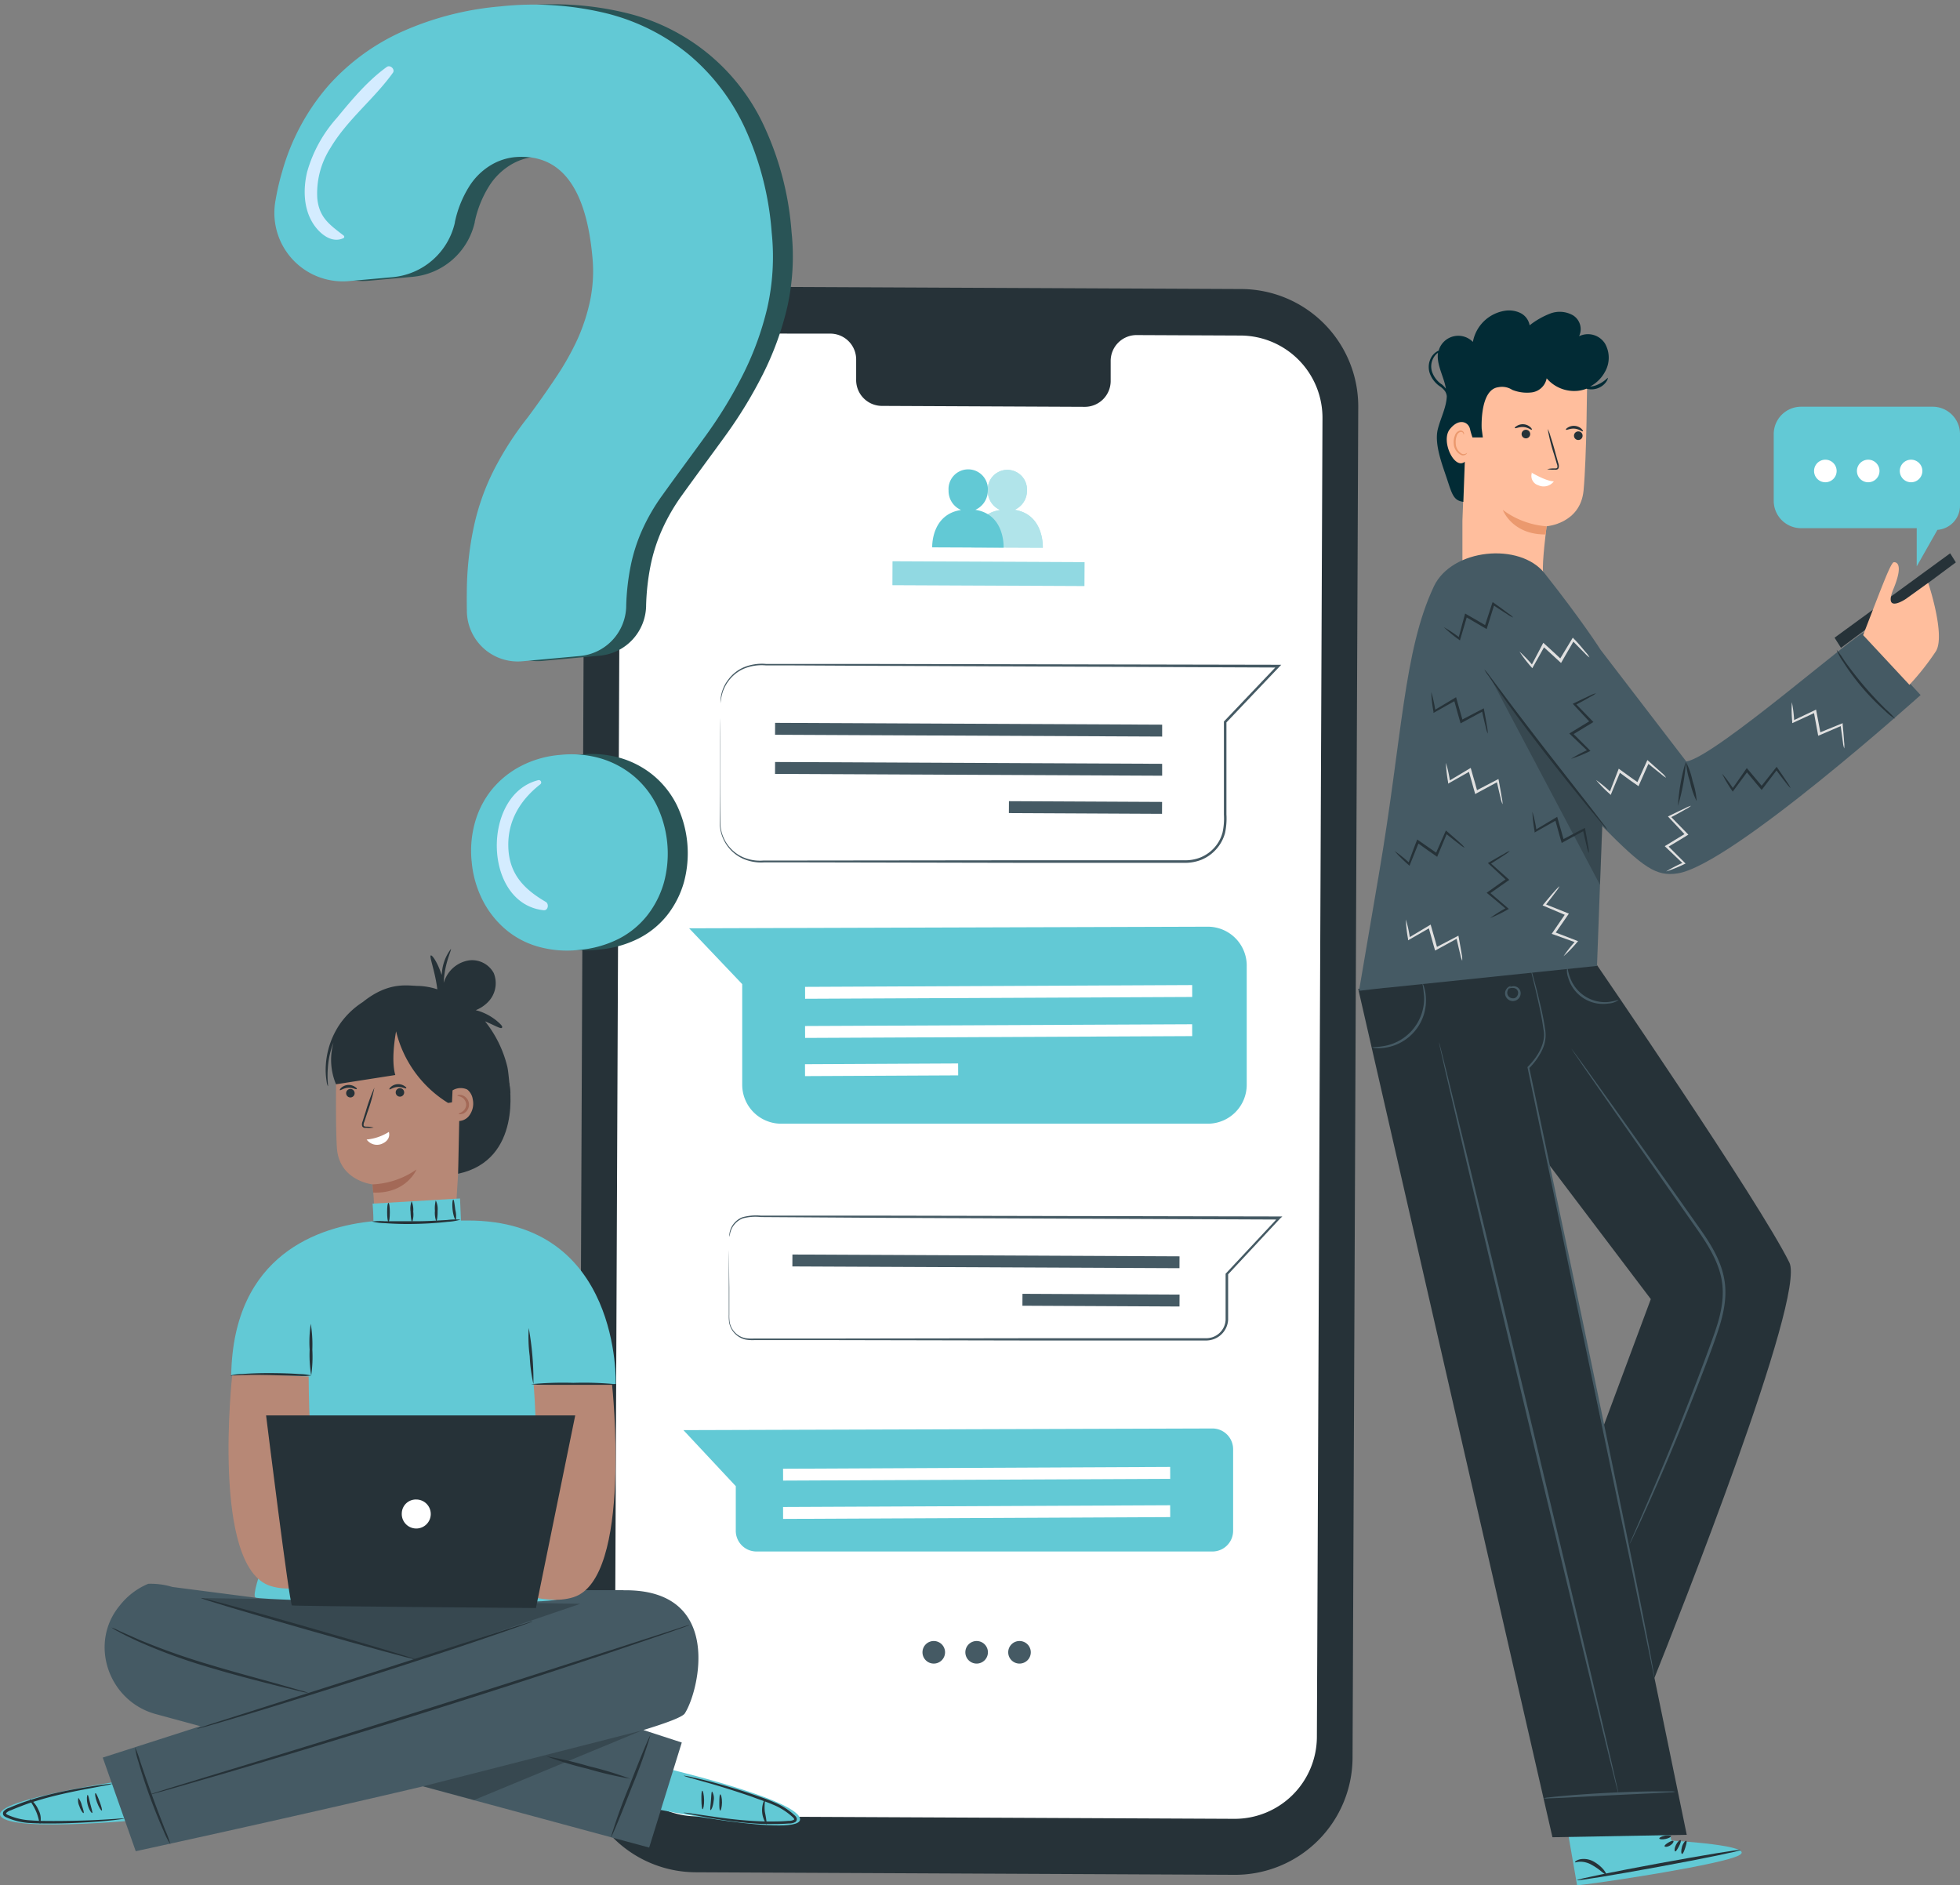 <svg xmlns="http://www.w3.org/2000/svg" width="342.003" height="328.92" viewBox="0 0 342.003 328.92">
  <rect x="0" y="0" width="342.003" height="328.92" fill="#808080" stroke="none"/>
  <g id="Group_1976" data-name="Group 1976" transform="translate(-30.54 -245.174)">
    <g id="freepik--Device--inject-94" transform="translate(131.555 295.167)">
      <path id="Path_2232" data-name="Path 2232" d="M283.984,376.1l-94.025-.443a20.471,20.471,0,0,1-20.389-20.561l1-235.721A20.489,20.489,0,0,1,191.143,99l94.025.434A20.489,20.489,0,0,1,305.557,120L304.563,355.7a20.5,20.5,0,0,1-20.579,20.4Z" transform="translate(-169.57 -99)" fill="#263238"/>
      <path id="Path_2233" data-name="Path 2233" d="M285.7,108.416l-18.23-.081a4.517,4.517,0,0,0-4.445,4.607v3.306a4.517,4.517,0,0,1-4.445,4.607l-35.557-.163a4.517,4.517,0,0,1-4.409-4.652v-3.306a4.517,4.517,0,0,0-4.409-4.652h-6.414L191.865,108a14.346,14.346,0,0,0-14.409,14.283l-.976,230.075a14.355,14.355,0,0,0,14.283,14.409l93.835.434a14.346,14.346,0,0,0,14.409-14.283l.976-230.075A14.355,14.355,0,0,0,285.7,108.416Z" transform="translate(-170.237 -99.869)" fill="#fff"/>
      <path id="Path_2234" data-name="Path 2234" d="M239.869,362.549a1.969,1.969,0,1,1-1.969-1.969A1.969,1.969,0,0,1,239.869,362.549Z" transform="translate(-175.981 -124.271)" fill="#455a64"/>
      <path id="Path_2235" data-name="Path 2235" d="M248.149,362.549a1.969,1.969,0,1,1-1.969-1.969,1.969,1.969,0,0,1,1.969,1.969Z" transform="translate(-176.781 -124.271)" fill="#455a64"/>
      <path id="Path_2236" data-name="Path 2236" d="M256.429,362.549a1.969,1.969,0,1,1-1.969-1.969A1.969,1.969,0,0,1,256.429,362.549Z" transform="translate(-177.581 -124.271)" fill="#455a64"/>
      <path id="Path_2237" data-name="Path 2237" d="M196.9,178.77v-.5a6.523,6.523,0,0,1,1.328-3.614,6.722,6.722,0,0,1,2.539-2.1,8.248,8.248,0,0,1,4.092-.678h17.092l72.271.145h.533l-.37.388-9.26,9.739.063-.154V198.13a12.087,12.087,0,0,1-.235,3.207,6.92,6.92,0,0,1-1.527,2.846,7,7,0,0,1-2.6,1.861,7.76,7.76,0,0,1-3.126.533H248.211l-39.487-.081h-4.156a7.832,7.832,0,0,1-3.876-.7,6.938,6.938,0,0,1-3.9-5.773V188.554c0-3.153,0-5.574.045-7.227v7.227c0,3.117,0,7,.063,11.455a6.658,6.658,0,0,0,3.776,5.52,7.48,7.48,0,0,0,3.74.65h4.309l39.532-.045h29.469a7.227,7.227,0,0,0,2.945-.5,6.64,6.64,0,0,0,2.439-1.735,6.4,6.4,0,0,0,1.409-2.656,11.6,11.6,0,0,0,.226-3.09V181.923l.063-.063,9.269-9.739.172.388-72.271-.307-12.142-.063h-4.96a8.131,8.131,0,0,0-4.011.623,6.631,6.631,0,0,0-2.511,2.024,6.911,6.911,0,0,0-1.1,2.114A10.279,10.279,0,0,0,196.9,178.77Z" transform="translate(-172.2 -106.038)" fill="#455a64"/>
      <path id="Path_2238" data-name="Path 2238" d="M275,185.654l-67.546-.316.009-2.078,67.537.316Z" transform="translate(-173.229 -107.14)" fill="#455a64"/>
      <path id="Path_2239" data-name="Path 2239" d="M275,193.214,207.45,192.9l.009-2.078,67.537.316Z" transform="translate(-173.229 -107.871)" fill="#455a64"/>
      <rect id="Rectangle_1357" data-name="Rectangle 1357" width="2.078" height="26.722" transform="translate(75.027 91.863) rotate(-89.72)" fill="#455a64"/>
      <path id="Path_2240" data-name="Path 2240" d="M288.155,229.424V250.2a6.8,6.8,0,0,1-6.793,6.8H206.922a6.8,6.8,0,0,1-6.8-6.8V232.649l-9.26-9.739,90.465-.28a6.793,6.793,0,0,1,6.83,6.793Z" transform="translate(-171.627 -110.944)" fill="#62c9d5"/>
      <path id="Path_2241" data-name="Path 2241" d="M213.259,236.294l67.546-.316L280.8,233.9l-67.546.316Z" transform="translate(-173.79 -112.033)" fill="#fff"/>
      <path id="Path_2242" data-name="Path 2242" d="M213.259,243.855l67.546-.316-.009-2.069-67.546.307Z" transform="translate(-173.79 -112.764)" fill="#fff"/>
      <rect id="Rectangle_1358" data-name="Rectangle 1358" width="26.722" height="2.078" transform="translate(39.448 135.675) rotate(-0.28)" fill="#fff"/>
      <path id="Path_2243" data-name="Path 2243" d="M252.905,141.374A3.614,3.614,0,0,0,255.073,138a3.424,3.424,0,1,0-6.839,0,3.614,3.614,0,0,0,2.177,3.406c-5.267.795-5.032,6.522-5.032,6.522l12.458.054S258.127,142.169,252.905,141.374Z" transform="translate(-176.894 -102.419)" fill="#62c9d5"/>
      <path id="Path_2244" data-name="Path 2244" d="M252.905,141.374A3.614,3.614,0,0,0,255.073,138a3.424,3.424,0,1,0-6.839,0,3.614,3.614,0,0,0,2.177,3.406c-5.267.795-5.032,6.522-5.032,6.522l12.458.054S258.127,142.169,252.905,141.374Z" transform="translate(-176.894 -102.419)" fill="#fff" opacity="0.5"/>
      <path id="Path_2245" data-name="Path 2245" d="M245.335,141.365a3.668,3.668,0,0,0,2.177-3.379,3.433,3.433,0,1,0-6.848,0,3.613,3.613,0,0,0,2.177,3.406c-5.267.795-5.032,6.522-5.032,6.522l12.458.054S250.557,142.16,245.335,141.365Z" transform="translate(-176.162 -102.411)" fill="#62c9d5"/>
      <rect id="Rectangle_1359" data-name="Rectangle 1359" width="33.489" height="4.156" transform="translate(54.734 47.937) rotate(0.26)" fill="#62c9d5"/>
      <rect id="Rectangle_1360" data-name="Rectangle 1360" width="33.489" height="4.156" transform="translate(54.734 47.937) rotate(0.26)" fill="#fff" opacity="0.3"/>
      <path id="Path_2246" data-name="Path 2246" d="M198.628,282.121a2.477,2.477,0,0,1,0-.488,3.487,3.487,0,0,1,.461-1.382,3.668,3.668,0,0,1,1.807-1.545,9.035,9.035,0,0,1,3.216-.28h20.715l69.751.145h.533l-.4.37-9.124,9.793.063-.163v8a3.821,3.821,0,0,1-2.566,3.424,4.137,4.137,0,0,1-1.473.217H250.826l-35.612-.072H203.027a7.016,7.016,0,0,1-1.563-.09,3.74,3.74,0,0,1-2.891-3.017,8.556,8.556,0,0,1-.054-1.346q0-2.588,0-4.716c0-2.828,0-5.023.045-6.541v0c0,1.518,0,3.713.045,6.541v4.716a7.8,7.8,0,0,0,.063,1.3,3.478,3.478,0,0,0,2.71,2.809,7.48,7.48,0,0,0,1.509.072h12.322l35.648-.054H281.64a3.686,3.686,0,0,0,1.31-.19,3.4,3.4,0,0,0,1.933-1.725,3.325,3.325,0,0,0,.325-1.283v-8.058l.063-.063,9.142-9.775.163.388-69.742-.3-20.715-.135a8.673,8.673,0,0,0-3.162.235,3.614,3.614,0,0,0-2.24,2.8,4.073,4.073,0,0,1-.09.416Z" transform="translate(-172.366 -116.331)" fill="#455a64"/>
      <path id="Path_2247" data-name="Path 2247" d="M278.346,288.325l-67.546-.307.009-2.078,67.546.316Z" transform="translate(-173.553 -117.06)" fill="#455a64"/>
      <rect id="Rectangle_1361" data-name="Rectangle 1361" width="2.078" height="27.409" transform="translate(77.388 177.814) rotate(-89.72)" fill="#455a64"/>
      <path id="Path_2248" data-name="Path 2248" d="M285.673,323.154v14.228A3.614,3.614,0,0,1,282.059,341H202.507a3.614,3.614,0,0,1-3.614-3.614V329.6l-9.133-9.775,92.3-.289A3.614,3.614,0,0,1,285.673,323.154Z" transform="translate(-171.52 -120.307)" fill="#62c9d5"/>
      <path id="Path_2249" data-name="Path 2249" d="M209.009,329.345l67.546-.307-.009-2.078L209,327.276Z" transform="translate(-173.379 -121.023)" fill="#fff"/>
      <path id="Path_2250" data-name="Path 2250" d="M209.009,336.745l67.546-.316-.009-2.069L209,334.667Z" transform="translate(-173.379 -121.738)" fill="#fff"/>
    </g>
    <g id="freepik--character-2--inject-94" transform="translate(267.543 299.335)">
      <path id="Path_2261" data-name="Path 2261" d="M378.576,434.9l-1.807-9.54L359.65,428.4l2.484,14.3,1.075-.117c4.779-.569,24.175-3.532,27.156-5.1C393.735,435.74,378.576,434.9,378.576,434.9Z" transform="translate(-323.948 -167.937)" fill="#62c9d5"/>
      <path id="Path_2262" data-name="Path 2262" d="M390.944,437.728c0,.163-6.324,1.473-14.237,2.927s-14.31,2.5-14.337,2.34,6.324-1.463,14.228-2.918S390.89,437.575,390.944,437.728Z" transform="translate(-324.211 -169.13)" fill="#263238"/>
      <path id="Path_2263" data-name="Path 2263" d="M381.32,437.789c-.154-.054-.126-.578.154-1.138s.668-.9.8-.822,0,.551-.28,1.075S381.474,437.852,381.32,437.789Z" transform="translate(-326.033 -168.947)" fill="#263238"/>
      <path id="Path_2264" data-name="Path 2264" d="M382.656,438.245c-.163,0-.19-.605,0-1.265s.605-1.093.75-1.021,0,.605-.19,1.211S382.819,438.272,382.656,438.245Z" transform="translate(-326.158 -168.96)" fill="#263238"/>
      <path id="Path_2265" data-name="Path 2265" d="M367.42,442.153c-.063.063-.361-.145-.813-.5a10.844,10.844,0,0,0-1.807-1.22,3.966,3.966,0,0,0-1.9-.488c-.533,0-.858.172-.9.09s.235-.352.849-.506a3.469,3.469,0,0,1,2.331.352,6.324,6.324,0,0,1,1.807,1.455C367.311,441.755,367.5,442.1,367.42,442.153Z" transform="translate(-324.175 -169.299)" fill="#263238"/>
      <path id="Path_2266" data-name="Path 2266" d="M380.835,436c.108.117-.126.506-.578.777s-.9.289-.958.135.262-.407.659-.65S380.745,435.887,380.835,436Z" transform="translate(-325.846 -168.96)" fill="#263238"/>
      <path id="Path_2267" data-name="Path 2267" d="M380.322,435.035c0,.163-.388.379-.967.5s-1.057.072-1.075-.09.415-.379.958-.488S380.277,434.881,380.322,435.035Z" transform="translate(-325.748 -168.857)" fill="#263238"/>
      <path id="Path_2268" data-name="Path 2268" d="M395.355,318.7c-5.3-10.705-33.723-52.117-33.723-52.117l-15.168,1.59v-.09l-16.975,1.861h0l-9.359,1.03,33.886,148,23.434-.425-5.637-27.382C375.689,381.455,398.291,324.623,395.355,318.7Zm-24.175,6.387-8.374,22.485L353.321,301.5Z" transform="translate(-320.13 -152.597)" fill="#263238"/>
      <path id="Path_2269" data-name="Path 2269" d="M353.9,186.73c-.217-1.545.614-7.968.614-7.968s5.9-.434,6.45-6.251.614-19.287.614-19.287l-10.543-5.583-12.078,8.546-3.126,8.131,4.119,10.1-.126,3.343v7.652Z" transform="translate(-321.647 -141.106)" fill="#ffbe9d"/>
      <path id="Path_2270" data-name="Path 2270" d="M363.3,164.538a.75.75,0,1,1-.723-.768.741.741,0,0,1,.723.768Z" transform="translate(-324.156 -142.664)" fill="#263238"/>
      <path id="Path_2271" data-name="Path 2271" d="M363.2,163.648c-.1.1-.641-.388-1.436-.461s-1.418.3-1.5.19.063-.226.334-.4a1.961,1.961,0,0,1,1.211-.271,1.933,1.933,0,0,1,1.129.488C363.177,163.423,363.249,163.612,363.2,163.648Z" transform="translate(-324.006 -142.56)" fill="#263238"/>
      <path id="Path_2272" data-name="Path 2272" d="M352.873,163.595a.75.75,0,1,1-1.048.163A.75.75,0,0,1,352.873,163.595Z" transform="translate(-323.178 -142.633)" fill="#263238"/>
      <path id="Path_2273" data-name="Path 2273" d="M353.334,163.338c-.1.09-.632-.4-1.436-.461s-1.418.3-1.5.181.063-.217.334-.388a2,2,0,0,1,1.211-.28,1.96,1.96,0,0,1,1.138.5C353.316,163.1,353.388,163.293,353.334,163.338Z" transform="translate(-323.052 -142.53)" fill="#263238"/>
      <path id="Path_2274" data-name="Path 2274" d="M356.62,170.309a5.366,5.366,0,0,1,1.319-.126c.208,0,.407,0,.461-.172a1.247,1.247,0,0,0-.1-.659c-.154-.533-.316-1.093-.5-1.68a30.389,30.389,0,0,1-1.084-4.381,6.075,6.075,0,0,1,.47,1.238c.253.777.587,1.852.9,3.053.163.587.325,1.156.47,1.689a1.283,1.283,0,0,1,.054.849.479.479,0,0,1-.352.271,1.229,1.229,0,0,1-.352,0,5.475,5.475,0,0,1-1.292-.081Z" transform="translate(-323.655 -142.618)" fill="#263238"/>
      <path id="Path_2275" data-name="Path 2275" d="M353.646,171.789c-.8-.56,2.2,1.418,3.839,1.463a2.231,2.231,0,0,1-2.71.678A1.691,1.691,0,0,1,353.646,171.789Z" transform="translate(-323.355 -143.429)" fill="#fff"/>
      <path id="Path_2276" data-name="Path 2276" d="M355.693,181.785a14.563,14.563,0,0,1-7.643-2.855s1.608,4.336,7.471,4.282Z" transform="translate(-322.827 -144.129)" fill="#eb996e"/>
      <path id="Path_2277" data-name="Path 2277" d="M340.9,167.485a2,2,0,0,1-.226.145.9.9,0,0,1-.651.045,2.123,2.123,0,0,1-1.1-1.861,2.855,2.855,0,0,1,.163-1.256.985.985,0,0,1,.614-.7.434.434,0,0,1,.524.2c.072.135.045.244.072.244s.108-.09.054-.289a.542.542,0,0,0-.217-.3.632.632,0,0,0-.488-.1,1.22,1.22,0,0,0-.858.822,2.991,2.991,0,0,0-.217,1.409,2.268,2.268,0,0,0,1.4,2.069.9.9,0,0,0,.777-.181C340.9,167.576,340.918,167.494,340.9,167.485Z" transform="translate(-321.91 -142.648)" fill="#eb996e"/>
      <path id="Path_2278" data-name="Path 2278" d="M362.883,153.491a3.777,3.777,0,0,1-.985.19,6.261,6.261,0,0,0,2.593-2.557,4.969,4.969,0,0,0,0-4.951,3.523,3.523,0,0,0-4.517-1.265,2.846,2.846,0,0,0-1-3.614,4.652,4.652,0,0,0-4.011-.352,13.9,13.9,0,0,0-3.614,2.06,2.963,2.963,0,0,0-1.653-2.168,4.6,4.6,0,0,0-2.764-.352,6.73,6.73,0,0,0-5.484,5.42,3.559,3.559,0,0,0-5.926,1.364.666.666,0,0,1,0,.126,2.836,2.836,0,0,0-1.3,1.138,3.406,3.406,0,0,0-.28,2.891,4.661,4.661,0,0,0,1.807,2.268,3.721,3.721,0,0,1,.831.8,1.952,1.952,0,0,1,.316.9c-.081,1.951-1.075,3.794-1.563,5.709-.668,2.656.8,6.279,1.653,8.88s1.147,3.614,2.8,3.821l.253-6.992c-1.807,1.482-4.219-3.614-2.638-5.646s3.261-1.337,3.55-.054a12.483,12.483,0,0,0,.425,1.454h1.807l-.2-1.527s-.37-6.784,2.873-7.227a3.279,3.279,0,0,1,2.457.452,6.893,6.893,0,0,0,3.3.461,3.056,3.056,0,0,0,2.71-2.466,6.324,6.324,0,0,0,5.42,2.177,5.89,5.89,0,0,0,1.527-.37,3.207,3.207,0,0,0,1.861-.045,3.161,3.161,0,0,0,1.554-1.111c.289-.406.343-.714.289-.741A5.908,5.908,0,0,1,362.883,153.491Zm-26.921-.217a4.382,4.382,0,0,1-1.608-2.078,3.027,3.027,0,0,1,.208-2.5,2.493,2.493,0,0,1,.8-.9c-.307,2.051,1.03,4.128,1.382,6.27a4.517,4.517,0,0,0-.75-.786Z" transform="translate(-321.445 -140.407)" fill="#022b35"/>
      <path id="Path_2279" data-name="Path 2279" d="M400.38,163.77v11.645a4.779,4.779,0,0,0,4.779,4.779h20.173v6.658l3.614-6.369h0a4.246,4.246,0,0,0,3.939-4.237V163.77a4.779,4.779,0,0,0-4.842-4.77H405.159A4.779,4.779,0,0,0,400.38,163.77Z" transform="translate(-327.883 -142.203)" fill="#62c9d5"/>
      <path id="Path_2280" data-name="Path 2280" d="M412.109,171.2a1.969,1.969,0,1,1-1.969-1.969A1.969,1.969,0,0,1,412.109,171.2Z" transform="translate(-328.636 -143.191)" fill="#fff"/>
      <path id="Path_2281" data-name="Path 2281" d="M420.389,171.2a1.969,1.969,0,1,1-1.969-1.969A1.969,1.969,0,0,1,420.389,171.2Z" transform="translate(-329.436 -143.191)" fill="#fff"/>
      <path id="Path_2282" data-name="Path 2282" d="M428.669,171.2a1.969,1.969,0,1,1-1.969-1.969A1.969,1.969,0,0,1,428.669,171.2Z" transform="translate(-330.236 -143.191)" fill="#fff"/>
      <path id="Path_2283" data-name="Path 2283" d="M408.559,201.116c-.407-.9-26.063,21.745-31.176,22.521l-14.96-19.5s-3.108-4.923-9.784-13.361c-4.3-5.42-16.18-4.318-19.305,2.322-5.3,11.265-5.484,26.2-9.585,50.192l-3.469,20.353s5.122-.605,5.1-.56l36.425-3.785.9-24.391c7.227,7.3,9.431,8.826,13.18,8.248,9.422-1.463,42.387-31.113,42.387-31.113S408.957,202.037,408.559,201.116Z" transform="translate(-320.144 -144.94)" fill="#455a64"/>
      <path id="Path_2284" data-name="Path 2284" d="M422.747,217.991a9.449,9.449,0,0,1-1.807-1.427,40.652,40.652,0,0,1-7.3-8.564,9.177,9.177,0,0,1-1.111-2.06,15.249,15.249,0,0,1,1.328,1.861c.831,1.165,2.015,2.755,3.433,4.418s2.791,3.081,3.812,4.092A14.189,14.189,0,0,1,422.747,217.991Z" transform="translate(-329.057 -146.738)" fill="#263238"/>
      <path id="Path_2285" data-name="Path 2285" d="M381.88,235.244a33.641,33.641,0,0,1,1.373-7.724,32.4,32.4,0,0,1-1.373,7.724Z" transform="translate(-326.096 -148.823)" fill="#263238"/>
      <path id="Path_2286" data-name="Path 2286" d="M385.3,234.451a13.388,13.388,0,0,1-1.147-3.352,13.1,13.1,0,0,1-.7-3.469,13.833,13.833,0,0,1,1.147,3.352,13.551,13.551,0,0,1,.7,3.469Z" transform="translate(-326.249 -148.834)" fill="#263238"/>
      <path id="Path_2287" data-name="Path 2287" d="M345.84,211.67,364.8,247.517l.425-10.633Z" transform="translate(-322.614 -147.292)" opacity="0.2"/>
      <path id="Path_2288" data-name="Path 2288" d="M344.48,209.74a8.383,8.383,0,0,1,.9,1.084l2.258,3.026c1.906,2.566,4.571,6.08,7.561,9.937l7.679,9.838,2.3,3a8.13,8.13,0,0,1,.8,1.138,8.374,8.374,0,0,1-.9-1.021c-.623-.759-1.436-1.735-2.421-2.909-2.024-2.475-4.8-5.908-7.787-9.757s-5.619-7.408-7.462-10.019c-.9-1.31-1.653-2.376-2.141-3.126A7.886,7.886,0,0,1,344.48,209.74Z" transform="translate(-322.483 -147.105)" fill="#263238"/>
      <path id="Path_2289" data-name="Path 2289" d="M344.087,221.365a4.806,4.806,0,0,1-.334-1.093c-.181-.714-.416-1.734-.7-2.99l.28.136-3.731,2.015-.253.136-.081-.28c-.135-.488-.28-1-.434-1.527l-.65-2.34.334.135-3.677,2.069-.226.126V217.5a21.892,21.892,0,0,1-.379-3.379,21.867,21.867,0,0,1,.723,3.324l-.262-.126,3.614-2.159.253-.154.081.289c.208.75.434,1.536.659,2.34.154.524.3,1.039.434,1.527l-.334-.135,3.767-1.96.226-.126.045.253c.235,1.256.425,2.295.533,3.017a4.6,4.6,0,0,1,.108,1.156Z" transform="translate(-321.493 -147.528)" fill="#263238"/>
      <path id="Path_2290" data-name="Path 2290" d="M348.774,199.422a4.345,4.345,0,0,1-1.012-.551c-.623-.388-1.5-.958-2.566-1.662l.289-.1c-.379,1.2-.8,2.575-1.265,4.047l-.09.28-.253-.145-1.373-.8-2.1-1.229.334-.135-1.2,4.047-.072.244-.2-.154a22.288,22.288,0,0,1-2.62-2.168,23.115,23.115,0,0,1,2.828,1.888l-.271.09c.316-1.192.687-2.566,1.093-4.065l.081-.289.253.154,2.1,1.211,1.373.8-.334.126,1.319-4.038.09-.244.208.145c1.039.741,1.888,1.355,2.475,1.807A4.743,4.743,0,0,1,348.774,199.422Z" transform="translate(-321.726 -145.848)" fill="#263238"/>
      <path id="Path_2291" data-name="Path 2291" d="M363.493,207.051a4.516,4.516,0,0,1-.858-.768c-.524-.515-1.265-1.265-2.15-2.186h.307c-.632,1.093-1.355,2.331-2.123,3.677l-.145.244-.217-.2-1.165-1.075-1.807-1.653.361-.063c-.759,1.364-1.454,2.6-2.06,3.677l-.126.226-.163-.19a22.736,22.736,0,0,1-2.078-2.71,23.064,23.064,0,0,1,2.349,2.457h-.289l1.96-3.731.145-.262.217.2,1.807,1.653,1.156,1.084h-.352l2.186-3.614.135-.217.172.19c.9.9,1.554,1.735,2.024,2.295a4.326,4.326,0,0,1,.714.967Z" transform="translate(-323.139 -146.512)" fill="#e0e0e0"/>
      <path id="Path_2292" data-name="Path 2292" d="M402.361,232.271a8.783,8.783,0,0,1-.759-.858c-.452-.569-1.093-1.409-1.852-2.439h.307l-2.566,3.379-.181.226-.181-.217-1.03-1.22-1.545-1.861h.361l-2.5,3.388-.154.208-.135-.208a23.19,23.19,0,0,1-1.725-2.927,21.9,21.9,0,0,1,2.015,2.71h-.289c.714-1,1.527-2.168,2.421-3.451l.172-.235.19.226,1.563,1.861,1.021,1.22h-.361l2.629-3.324.163-.208.145.208c.732,1.057,1.319,1.924,1.725,2.539a5.23,5.23,0,0,1,.569.985Z" transform="translate(-326.919 -148.921)" fill="#263238"/>
      <path id="Path_2293" data-name="Path 2293" d="M378.283,230.321a5.05,5.05,0,0,1-.9-.659c-.578-.452-1.4-1.111-2.385-1.915l.3-.072-1.716,3.867-.108.262-.235-.172-1.292-.9-1.96-1.445.352-.1c-.6,1.445-1.138,2.71-1.617,3.894l-.1.244-.181-.181a21.445,21.445,0,0,1-2.376-2.421,22.364,22.364,0,0,1,2.611,2.168l-.28.063c.443-1.156.958-2.484,1.518-3.93l.108-.28.235.172,1.969,1.427,1.283.9-.352.1,1.753-3.867.108-.235.19.163c.958.849,1.744,1.545,2.286,2.042A3.323,3.323,0,0,1,378.283,230.321Z" transform="translate(-324.567 -148.796)" fill="#e0e0e0"/>
      <path id="Path_2294" data-name="Path 2294" d="M413.018,224.137a4.779,4.779,0,0,1-.235-1.12c-.108-.732-.253-1.807-.416-3.035l.271.154-3.9,1.68-.262.108-.054-.28c-.09-.506-.19-1.03-.289-1.563-.154-.831-.3-1.626-.434-2.394l.316.163-3.839,1.771-.235.1v-.253a21.415,21.415,0,0,1-.063-3.4,21.549,21.549,0,0,1,.407,3.379l-.244-.154,3.8-1.807.262-.136.054.3c.145.768.3,1.563.452,2.385.1.542.19,1.066.28,1.563l-.316-.172,3.93-1.6.244-.1v.253c.117,1.274.208,2.322.253,3.053a4.869,4.869,0,0,1,.018,1.1Z" transform="translate(-328.217 -147.717)" fill="#e0e0e0"/>
      <path id="Path_2295" data-name="Path 2295" d="M365.561,214.34a5.006,5.006,0,0,1-.958.6c-.632.361-1.554.9-2.71,1.473l.054-.307,2.954,3.044.2.208-.244.154-1.355.822-2.078,1.265v-.361l2.981,2.981.181.19-.235.1a21.9,21.9,0,0,1-3.153,1.265,23.1,23.1,0,0,1,3.008-1.59l-.045.289-3.053-2.909-.217-.2.253-.154,2.078-1.274,1.355-.822v.352c-1.057-1.12-2.042-2.177-2.9-3.1l-.181-.19.235-.108c1.147-.56,2.1-1.021,2.755-1.319a4.318,4.318,0,0,1,1.075-.407Z" transform="translate(-324.068 -147.55)" fill="#263238"/>
      <path id="Path_2296" data-name="Path 2296" d="M383.919,236.07a4.8,4.8,0,0,1-.967.623c-.632.361-1.554.9-2.71,1.464l.045-.3,2.963,3.044.2.2-.244.154-1.355.831-2.087,1.256.045-.352,2.981,2.981.181.181-.235.1a23.319,23.319,0,0,1-3.153,1.274,23.1,23.1,0,0,1,3.063-1.581l-.054.289-3.044-2.909-.217-.208.253-.154,2.069-1.265,1.364-.831-.045.361-2.9-3.1-.181-.19.226-.108c1.147-.569,2.1-1.021,2.764-1.328A4.356,4.356,0,0,1,383.919,236.07Z" transform="translate(-325.849 -149.649)" fill="#e0e0e0"/>
      <path id="Path_2297" data-name="Path 2297" d="M346.944,235.007a5.249,5.249,0,0,1-.334-1.1c-.181-.714-.416-1.734-.7-2.981l.28.126-3.767,2.033-.253.145-.072-.28c-.145-.5-.289-1.012-.434-1.536-.226-.8-.452-1.59-.66-2.34l.334.136-3.668,2.069-.226.126v-.253a23.481,23.481,0,0,1-.379-3.37,21.206,21.206,0,0,1,.723,3.315l-.262-.126,3.614-2.159.253-.145.081.28c.208.75.434,1.536.669,2.34l.425,1.536-.334-.145,3.767-1.96.226-.117.054.244c.235,1.256.416,2.295.533,3.017A4.868,4.868,0,0,1,346.944,235.007Z" transform="translate(-321.767 -148.848)" fill="#e0e0e0"/>
      <path id="Path_2298" data-name="Path 2298" d="M363.608,244.447a5.016,5.016,0,0,1-.334-1.1c-.181-.714-.416-1.734-.7-2.981l.28.126-3.722,2.033-.253.145-.081-.28c-.145-.5-.289-1.012-.434-1.527-.226-.813-.443-1.6-.659-2.349l.334.136-3.668,2.069-.226.126V240.6a23.664,23.664,0,0,1-.379-3.379,21.546,21.546,0,0,1,.723,3.315l-.262-.117,3.614-2.159.253-.154.081.289c.217.75.434,1.527.668,2.331l.425,1.536-.325-.145,3.758-1.96.235-.117.045.244c.235,1.256.415,2.295.533,3.017a4.331,4.331,0,0,1,.09,1.147Z" transform="translate(-323.38 -149.76)" fill="#263238"/>
      <path id="Path_2299" data-name="Path 2299" d="M339.159,265.231a4.81,4.81,0,0,1-.334-1.093c-.181-.714-.416-1.734-.7-2.981l.28.127-3.722,2.033-.253.135-.081-.28c-.145-.488-.289-1-.434-1.527l-.65-2.34.325.136-3.659,2.1-.226.126v-.253a23.4,23.4,0,0,1-.379-3.379,21.876,21.876,0,0,1,.723,3.324l-.262-.126,3.614-2.159.253-.154.081.289c.217.75.434,1.536.669,2.34l.425,1.527-.325-.136,3.758-1.96.235-.126.045.253c.235,1.256.416,2.295.533,3.017a3.84,3.84,0,0,1,.081,1.1Z" transform="translate(-321.019 -151.772)" fill="#e0e0e0"/>
      <path id="Path_2300" data-name="Path 2300" d="M339.382,243.866a4.517,4.517,0,0,1-.949-.65c-.587-.434-1.418-1.084-2.412-1.888l.3-.072-1.635,3.921-.108.262-.235-.172c-.425-.289-.858-.605-1.3-.9l-1.969-1.418.343-.1-1.572,3.912-.1.235-.181-.172a24.036,24.036,0,0,1-2.412-2.394,21.52,21.52,0,0,1,2.647,2.132l-.28.072c.425-1.156.9-2.493,1.473-3.948l.1-.28.244.172,2.006,1.391,1.292.9-.343.09,1.707-3.885.108-.235.19.163c.967.84,1.762,1.527,2.3,2.024a4.9,4.9,0,0,1,.786.84Z" transform="translate(-320.808 -150.11)" fill="#263238"/>
      <path id="Path_2301" data-name="Path 2301" d="M348.977,244.78a4.565,4.565,0,0,1-.9.687c-.605.407-1.491.976-2.575,1.653v-.307l3.171,2.828.208.2-.235.163-1.292.9-1.987,1.4v-.352l3.243,2.782.19.172-.217.117a22.368,22.368,0,0,1-3.062,1.482,23.57,23.57,0,0,1,2.891-1.807v.289l-3.252-2.71-.226-.19.244-.172,1.978-1.409,1.292-.9v.361l-3.108-2.882-.19-.181.217-.126c1.1-.641,2.015-1.165,2.665-1.518A4.273,4.273,0,0,1,348.977,244.78Z" transform="translate(-322.526 -150.49)" fill="#263238"/>
      <path id="Path_2302" data-name="Path 2302" d="M358.685,251.6a4.52,4.52,0,0,1-.632.958c-.434.6-1.075,1.427-1.861,2.439l-.072-.3,3.939,1.581.262.1-.163.244-.9,1.31-1.391,2-.108-.352,3.93,1.518.244.1-.172.181a21.525,21.525,0,0,1-2.367,2.439,23.594,23.594,0,0,1,2.1-2.665l.072.28L357.6,260.01l-.28-.1.172-.244c.434-.641.9-1.31,1.373-2.006.316-.443.614-.9.9-1.3l.1.343-3.893-1.653-.235-.1.163-.2c.822-.985,1.5-1.807,1.987-2.331A10.331,10.331,0,0,1,358.685,251.6Z" transform="translate(-323.57 -151.149)" fill="#e0e0e0"/>
      <path id="Path_2303" data-name="Path 2303" d="M353.49,267.9a.769.769,0,0,0,.1.3,6.54,6.54,0,0,1,.262.9c.217.786.542,1.951.9,3.46s.822,3.352,1.138,5.547a5.881,5.881,0,0,1-.461,3.532,11.445,11.445,0,0,1-2.313,3.279v-.154c2.367,11.238,5.682,26.984,9.359,44.4,3.568,17.164,6.757,32.657,9.034,43.9,1.129,5.619,2.024,10.172,2.611,13.325.3,1.572.515,2.8.65,3.614a5.422,5.422,0,0,1,.145,1.283s-.072-.434-.235-1.265-.425-2.069-.741-3.614c-.659-3.171-1.6-7.706-2.755-13.3-2.349-11.247-5.574-26.749-9.142-43.869-3.614-17.435-6.884-33.19-9.215-44.429v-.09l.063-.063c1.915-1.924,3.207-4.354,2.71-6.54-.289-2.177-.732-4.038-1.066-5.547s-.623-2.647-.822-3.469l-.217-.9A1.313,1.313,0,0,1,353.49,267.9Z" transform="translate(-323.289 -152.724)" fill="#455a64"/>
      <path id="Path_2304" data-name="Path 2304" d="M331.566,270.3a2.39,2.39,0,0,1,.28.614,7.028,7.028,0,0,1,.343,1.807,8.347,8.347,0,0,1-6.893,8.826,7.294,7.294,0,0,1-1.807.108,1.734,1.734,0,0,1-.659-.117c0-.09.958,0,2.43-.316a8.438,8.438,0,0,0,6.622-8.492A20.773,20.773,0,0,0,331.566,270.3Z" transform="translate(-320.391 -152.956)" fill="#455a64"/>
      <path id="Path_2305" data-name="Path 2305" d="M349.177,271.324s0-.135.217-.253a1.184,1.184,0,0,1,.9-.117,1.2,1.2,0,0,1,.9,1,1.355,1.355,0,0,1-2.43,1,1.292,1.292,0,0,1-.154-1.346c.37-.732.967-.75.949-.7a1.622,1.622,0,0,0-.632.813.967.967,0,0,0,.172.958,1.039,1.039,0,0,0,1.1.3.994.994,0,0,0,.56-.976.84.84,0,0,0-.587-.741A1.608,1.608,0,0,0,349.177,271.324Z" transform="translate(-322.87 -153.014)" fill="#455a64"/>
      <path id="Path_2306" data-name="Path 2306" d="M369.428,272.979a3.333,3.333,0,0,1-1.753.605,6.324,6.324,0,0,1-7.019-4.517,3.451,3.451,0,0,1-.172-1.807c.081,0,.1.7.479,1.744a6.5,6.5,0,0,0,6.676,4.318C368.742,273.177,369.4,272.906,369.428,272.979Z" transform="translate(-324.024 -152.662)" fill="#455a64"/>
      <path id="Path_2307" data-name="Path 2307" d="M378.911,426.473a3.055,3.055,0,0,1-.9.108l-2.457.136-8.131.388-8.13.425-2.466.1a3.205,3.205,0,0,1-.9,0,3.062,3.062,0,0,1,.9-.163c.569-.072,1.409-.163,2.448-.253,2.069-.19,4.942-.4,8.13-.56s6.053-.235,8.13-.244H378a3.324,3.324,0,0,1,.912.063Z" transform="translate(-323.588 -168.037)" fill="#455a64"/>
      <path id="Path_2308" data-name="Path 2308" d="M335.72,281.71c.126,0,7.227,29.3,15.891,65.5s15.556,65.586,15.43,65.613-7.227-29.288-15.891-65.5S335.593,281.737,335.72,281.71Z" transform="translate(-321.636 -154.058)" fill="#455a64"/>
      <path id="Path_2309" data-name="Path 2309" d="M361.31,283a1.074,1.074,0,0,1,.163.2l.443.587,1.68,2.3,6.089,8.5,8.989,12.647,5.285,7.489c1.807,2.6,3.614,5.52,4.092,8.953s-.524,6.748-1.563,9.72-2.177,5.863-3.225,8.582c-2.114,5.42-4.119,10.317-5.863,14.373s-3.216,7.317-4.246,9.558l-1.22,2.575-.325.659c-.081.145-.117.226-.127.217a.848.848,0,0,1,.081-.235c.072-.181.172-.407.289-.687l1.129-2.6c.985-2.268,2.412-5.547,4.11-9.612s3.677-8.944,5.764-14.4c1.039-2.71,2.114-5.592,3.189-8.582s2.015-6.2,1.545-9.5-2.249-6.161-4.011-8.754l-5.258-7.5-8.907-12.747-5.971-8.591-1.6-2.349c-.172-.253-.307-.452-.407-.614S361.3,283,361.31,283Z" transform="translate(-324.108 -154.183)" fill="#455a64"/>
      <path id="Path_2310" data-name="Path 2310" d="M412.13,202.035,432.3,187.31l.994,1.581L413.25,203.8Z" transform="translate(-329.018 -144.938)" fill="#263238"/>
      <path id="Path_2311" data-name="Path 2311" d="M417.65,201.75s2.71-7.046,3.315-8.546,1.635-4.11,2.024-4.165,1.807.163-.045,4.643,2.177,1.744,2.177,1.744l3.885-2.782s3.072,9.178,1.328,11.943a45.066,45.066,0,0,1-4.607,5.836Z" transform="translate(-329.552 -145.105)" fill="#ffbe9d"/>
    </g>
    <g id="freepik--character-1--inject-94" transform="translate(30.54 410.74)">
      <path id="Path_2312" data-name="Path 2312" d="M133.536,328.343a49.99,49.99,0,0,0-.316-7.11s-5.854-.623-6.206-6.423,0-19.188,0-19.188l10.66-5.213,11.744,8.88-1.807,29.026Z" transform="translate(-68.232 -280.166)" fill="#b78876"/>
      <path id="Path_2313" data-name="Path 2313" d="M128.82,306.841a.741.741,0,1,0,.741-.741A.741.741,0,0,0,128.82,306.841Z" transform="translate(-68.422 -281.681)" fill="#263238"/>
      <path id="Path_2314" data-name="Path 2314" d="M127.618,306.233c.09.09.641-.37,1.436-.416s1.4.343,1.491.235-.063-.226-.325-.407a1.951,1.951,0,0,0-1.192-.316,2.005,2.005,0,0,0-1.147.461C127.645,306,127.564,306.188,127.618,306.233Z" transform="translate(-68.304 -281.607)" fill="#263238"/>
      <circle id="Ellipse_148" data-name="Ellipse 148" cx="0.741" cy="0.741" r="0.741" transform="translate(69.044 24.283)" fill="#263238"/>
      <path id="Path_2315" data-name="Path 2315" d="M137.179,306.074c.1.1.641-.37,1.445-.407s1.4.343,1.482.235-.054-.226-.316-.407a1.96,1.96,0,0,0-2.34.145C137.206,305.848,137.134,306.038,137.179,306.074Z" transform="translate(-69.228 -281.592)" fill="#263238"/>
      <path id="Path_2316" data-name="Path 2316" d="M133.921,312.814a5.051,5.051,0,0,0-1.31-.163c-.2,0-.4-.045-.443-.19a1.156,1.156,0,0,1,.117-.65l.542-1.653a28.952,28.952,0,0,0,1.22-4.318,31.933,31.933,0,0,0-1.527,4.219c-.19.578-.361,1.138-.524,1.662a1.247,1.247,0,0,0-.081.84.5.5,0,0,0,.343.289,1.167,1.167,0,0,0,.343,0A5.474,5.474,0,0,0,133.921,312.814Z" transform="translate(-68.717 -281.656)" fill="#263238"/>
      <path id="Path_2317" data-name="Path 2317" d="M136.656,314.4a8.826,8.826,0,0,1-3.876,1.328,2.222,2.222,0,0,0,2.656.75C137.143,315.764,136.656,314.4,136.656,314.4Z" transform="translate(-68.804 -282.483)" fill="#fff"/>
      <path id="Path_2318" data-name="Path 2318" d="M133.9,324.252a14.454,14.454,0,0,0,7.688-2.6s-1.744,4.264-7.561,4.029Z" transform="translate(-68.912 -283.184)" fill="#a36957"/>
      <path id="Path_2319" data-name="Path 2319" d="M159.385,304.965s2.367,13.379-8.935,15.791l.334-16.116Z" transform="translate(-70.511 -281.54)" fill="#263238"/>
      <path id="Path_2320" data-name="Path 2320" d="M156.542,299.532a20.344,20.344,0,0,0-3.867-7.841c1.626.678,2.71,1.355,2.936,1.138s-.19-.623-.9-1.229a9.639,9.639,0,0,0-3.126-1.707l-.533-.145a6.215,6.215,0,0,0,2.006-1.292,4.68,4.68,0,0,0,1.129-5.194,4.3,4.3,0,0,0-4.237-2.213,5.42,5.42,0,0,0-4.011,2.791,6.431,6.431,0,0,0-.479,1.12,15.872,15.872,0,0,1,.2-1.915c.361-2.231,1.192-3.9,1.057-3.975a7.878,7.878,0,0,0-1.545,3.894,4.84,4.84,0,0,1-.081.632,13.019,13.019,0,0,0-.65-1.689c-.551-1.165-1.075-1.807-1.229-1.707-.316.154.714,2.6,1.138,5.908a11.746,11.746,0,0,0-3.144-.587c-1.969,0-5.24-.9-9.865,2.81a14.148,14.148,0,0,0-3.984,3.821,14.3,14.3,0,0,0-2.484,7.57,12.512,12.512,0,0,0,.154,2.43,2.711,2.711,0,0,0,.226.858c.09,0-.172-1.256,0-3.27a14.508,14.508,0,0,1,.985-4.354,11.021,11.021,0,0,0,.434,7.29l10.344-1.617c-.668-2.267-.181-5.863.136-7.625a20.266,20.266,0,0,0,9.079,12.5l10.886-1.707C156.958,303.245,156.777,300.417,156.542,299.532Z" transform="translate(-68.039 -279.07)" fill="#263238"/>
      <path id="Path_2321" data-name="Path 2321" d="M187.65,444.14c.334.163,27.02,5.42,26.036,1.807s-25.8-9.287-25.8-9.287Z" transform="translate(-74.105 -294.295)" fill="#62c9d5"/>
      <path id="Path_2322" data-name="Path 2322" d="M201.063,442.33c.126,0,.316.614.307,1.418s-.2,1.436-.325,1.418-.154-.65-.145-1.418S200.936,442.339,201.063,442.33Z" transform="translate(-75.385 -294.843)" fill="#263238"/>
      <path id="Path_2323" data-name="Path 2323" d="M199.475,441.79a2.315,2.315,0,0,1,.262,1.653c-.09.94-.425,1.626-.542,1.581s0-.75.072-1.626S199.339,441.808,199.475,441.79Z" transform="translate(-75.216 -294.791)" fill="#263238"/>
      <path id="Path_2324" data-name="Path 2324" d="M197.584,441.63c.126,0,.307.7.325,1.608s-.135,1.626-.262,1.617-.19-.723-.208-1.608S197.458,441.639,197.584,441.63Z" transform="translate(-75.051 -294.775)" fill="#263238"/>
      <path id="Path_2325" data-name="Path 2325" d="M194,438.74a1.32,1.32,0,0,1,.416.045,6.965,6.965,0,0,1,1.174.244c1.021.217,2.493.569,4.291,1.066s3.93,1.12,6.26,1.915c1.165.4,2.4.8,3.614,1.337a11.743,11.743,0,0,1,3.559,2.249,1.444,1.444,0,0,1,.388.479.605.605,0,0,1-.226.75,2.2,2.2,0,0,1-1.129.244c-.7.054-1.382.081-2.051.1-1.346,0-2.647,0-3.885-.1-2.466-.154-4.671-.461-6.513-.75s-3.324-.578-4.345-.786l-1.174-.244a1.446,1.446,0,0,1-.407-.117,10.273,10.273,0,0,1,1.608.181l4.363.632c1.807.253,4.047.524,6.5.66,1.229.063,2.511.1,3.848.063.659,0,1.346-.045,2.024-.1a1.9,1.9,0,0,0,.9-.172c.081-.063.09-.1.063-.181a1.345,1.345,0,0,0-.28-.325,11.41,11.41,0,0,0-3.424-2.159c-1.211-.524-2.439-.9-3.614-1.355-2.322-.8-4.436-1.473-6.215-2.006s-3.243-.9-4.246-1.211a11.989,11.989,0,0,1-1.5-.461Z" transform="translate(-74.716 -294.496)" fill="#263238"/>
      <path id="Path_2326" data-name="Path 2326" d="M209.639,443.13c.126.045-.135,1.057,0,2.3a19.2,19.2,0,0,1,.352,2.277,4.291,4.291,0,0,1-.316-4.58Z" transform="translate(-76.183 -294.92)" fill="#263238"/>
      <path id="Path_2327" data-name="Path 2327" d="M87.291,439.09c-.37,0-27.3,3.713-25.214,6.739s27.418.37,27.418.37Z" transform="translate(-61.962 -294.53)" fill="#62c9d5"/>
      <path id="Path_2328" data-name="Path 2328" d="M78,445.656c-.108.054-.5-.488-.75-1.247A2.2,2.2,0,0,1,77.094,443a3.569,3.569,0,0,1,.6,1.3C77.934,445.033,78.115,445.593,78,445.656Z" transform="translate(-63.419 -294.907)" fill="#263238"/>
      <path id="Path_2329" data-name="Path 2329" d="M79.671,445.593c-.108.063-.569-.56-.795-1.473s-.126-1.68,0-1.68.244.714.461,1.563S79.788,445.53,79.671,445.593Z" transform="translate(-63.583 -294.854)" fill="#263238"/>
      <path id="Path_2330" data-name="Path 2330" d="M81.5,445.135c-.117.054-.515-.569-.831-1.418s-.407-1.581-.28-1.617.416.632.723,1.454S81.613,445.081,81.5,445.135Z" transform="translate(-63.737 -294.821)" fill="#263238"/>
      <path id="Path_2331" data-name="Path 2331" d="M83.733,446.35a1.374,1.374,0,0,1-.407.09l-1.192.154c-1.039.126-2.539.271-4.4.388s-4.083.217-6.55.235c-1.238,0-2.529,0-3.885-.081a11.348,11.348,0,0,1-4.092-.958,1.509,1.509,0,0,1-.533-.325.614.614,0,0,1,0-.777,2.123,2.123,0,0,1,.985-.605c.641-.28,1.274-.524,1.906-.768,1.265-.461,2.511-.84,3.7-1.174,2.385-.66,4.571-1.084,6.405-1.409s3.334-.542,4.363-.678l1.192-.154a1.318,1.318,0,0,1,.416,0,10.306,10.306,0,0,1-1.581.352l-4.327.822c-1.807.37-3.993.831-6.324,1.5-1.183.343-2.412.723-3.614,1.193-.623.244-1.256.488-1.888.759a1.9,1.9,0,0,0-.786.452c-.054.09-.054.117,0,.19a1.275,1.275,0,0,0,.379.217,11.14,11.14,0,0,0,3.93.9c1.319.108,2.62.1,3.848.108,2.457,0,4.671-.054,6.532-.126s3.361-.181,4.4-.244a11.427,11.427,0,0,1,1.518-.063Z" transform="translate(-62.018 -294.644)" fill="#263238"/>
      <path id="Path_2332" data-name="Path 2332" d="M69.517,447.548c-.145,0-.217-1.039-.723-2.186s-1.174-1.942-1.075-2.033.985.587,1.509,1.807a3.27,3.27,0,0,1,.289,2.412Z" transform="translate(-62.518 -294.939)" fill="#263238"/>
      <path id="Path_2333" data-name="Path 2333" d="M172.709,402.776H159l-50.59,1.31-14.454-1.87a13.039,13.039,0,0,0-4.21-.551,12.3,12.3,0,0,0-4.942,3.758C79.3,412,82.768,422.136,91.061,424.394l7.787,2.114L81.81,431.983l5.755,16.333s25.439-5.5,50.111-11.31l39.478,10.678,5.691-18.33-6.694-2.177c4.2-1.283,6.857-2.295,7.227-2.909,2.484-3.848,6.884-21.745-10.732-21.474" transform="translate(-63.88 -290.909)" fill="#455a64"/>
      <path id="Path_2334" data-name="Path 2334" d="M181.913,429.98l-29.342,12.151-8.871-2.4Z" transform="translate(-69.859 -293.65)" opacity="0.2"/>
      <path id="Path_2335" data-name="Path 2335" d="M100.81,404.42l37.563,10.759,28.61-9.757Z" transform="translate(-65.716 -291.18)" opacity="0.2"/>
      <path id="Path_2336" data-name="Path 2336" d="M94.229,450.19a12.991,12.991,0,0,1-1.2-2.358c-.669-1.491-1.536-3.614-2.385-5.926s-1.545-4.517-1.987-6.071a13.443,13.443,0,0,1-.605-2.575,16.163,16.163,0,0,1,.9,2.475c.524,1.545,1.256,3.677,2.1,6.008s1.671,4.436,2.258,5.953a17.4,17.4,0,0,1,.912,2.493Z" transform="translate(-64.483 -293.967)" fill="#263238"/>
      <path id="Path_2337" data-name="Path 2337" d="M185.035,409.64a.9.9,0,0,1-.235.1l-.7.262-2.71.958-10.019,3.406c-8.5,2.837-20.263,6.676-33.3,10.768s-24.888,7.661-33.48,10.19L94.4,438.268l-2.773.768-.732.19a1,1,0,0,1-.253.045l.244-.09.714-.235,2.71-.858L104.453,435c8.573-2.6,20.4-6.224,33.425-10.317s24.807-7.878,33.326-10.633l10.1-3.261,2.755-.9.714-.217a.9.9,0,0,1,.262-.027Z" transform="translate(-64.733 -291.685)" fill="#263238"/>
      <path id="Path_2338" data-name="Path 2338" d="M158.583,408.91a2.621,2.621,0,0,1-.578.244l-1.68.614c-1.463.524-3.614,1.265-6.233,2.159-5.276,1.807-12.584,4.192-20.67,6.784s-15.439,4.878-20.778,6.486c-2.71.8-4.833,1.436-6.324,1.861l-1.725.479a4.584,4.584,0,0,1-.614.135,2.708,2.708,0,0,1,.587-.226l1.7-.56,6.324-2.006,20.724-6.613,20.706-6.658L156.3,409.6l1.716-.533A2.766,2.766,0,0,1,158.583,408.91Z" transform="translate(-65.635 -291.614)" fill="#263238"/>
      <path id="Path_2339" data-name="Path 2339" d="M138.183,415.116c0,.126-8.429-2.168-18.754-5.122s-18.655-5.42-18.619-5.574,8.429,2.168,18.745,5.122S138.219,414.989,138.183,415.116Z" transform="translate(-65.715 -291.18)" fill="#263238"/>
      <path id="Path_2340" data-name="Path 2340" d="M186.852,430.94a94.509,94.509,0,0,1-3.234,8.989c-1.906,4.914-3.55,8.853-3.668,8.808a92.917,92.917,0,0,1,3.234-8.98C185.09,434.843,186.735,430.895,186.852,430.94Z" transform="translate(-73.361 -293.742)" fill="#263238"/>
      <path id="Path_2341" data-name="Path 2341" d="M182.128,438.9a64.572,64.572,0,0,1-7.381-1.725,61.225,61.225,0,0,1-7.227-2.186,63.6,63.6,0,0,1,7.381,1.725A61.191,61.191,0,0,1,182.128,438.9Z" transform="translate(-72.16 -294.134)" fill="#263238"/>
      <path id="Path_2342" data-name="Path 2342" d="M117.819,421.519a9.24,9.24,0,0,1-1.4-.28l-3.776-.9c-3.18-.813-7.579-1.915-12.376-3.361a98.482,98.482,0,0,1-12.06-4.418c-1.491-.687-2.71-1.283-3.487-1.725a7.374,7.374,0,0,1-1.229-.732,9.19,9.19,0,0,1,1.31.569c.831.388,2.033.9,3.541,1.581a120.21,120.21,0,0,0,12.06,4.273c4.788,1.445,9.169,2.593,12.331,3.487l3.731,1.075A7.093,7.093,0,0,1,117.819,421.519Z" transform="translate(-64.042 -291.729)" fill="#263238"/>
      <path id="Path_2343" data-name="Path 2343" d="M147.824,331.1h-1.111l-.163-3.848-15.258.9s.154,1.807.145,3.063c-9.4.9-24.455,5.727-24.816,26.876l12.051.28c-1.021,9.7-.9,15.493-1.888,19.134-1.68,6.017-7,18.718-5.935,19.36s50.517,1.554,52.875.271-1.933-17.86-3.008-22.359c-.678-2.873-.822-9.449-.84-14.536l13.84-.623S174.717,331.017,147.824,331.1Z" transform="translate(-66.277 -283.725)" fill="#62c9d5"/>
      <path id="Path_2344" data-name="Path 2344" d="M149.258,331.337a9.538,9.538,0,0,1-2.24.379c-1.4.163-3.333.316-5.475.361a52.468,52.468,0,0,1-5.475-.126,10.289,10.289,0,0,1-2.258-.289,11.553,11.553,0,0,1,2.268-.045h5.42c2.1,0,4.056-.145,5.42-.217a12.187,12.187,0,0,1,2.34-.063Z" transform="translate(-68.904 -284.117)" fill="#263238"/>
      <path id="Path_2345" data-name="Path 2345" d="M136.975,328.11c.135,0,.235.741.235,1.653s-.1,1.662-.235,1.662-.235-.741-.235-1.662S136.8,328.11,136.975,328.11Z" transform="translate(-69.187 -283.808)" fill="#263238"/>
      <path id="Path_2346" data-name="Path 2346" d="M141.446,327.79a3.814,3.814,0,0,1,.28,1.807,3.9,3.9,0,0,1-.181,1.807c-.136,0-.262-.813-.289-1.807a3.757,3.757,0,0,1,.19-1.807Z" transform="translate(-69.62 -283.777)" fill="#263238"/>
      <path id="Path_2347" data-name="Path 2347" d="M146.113,327.63a3.377,3.377,0,0,1,.325,1.807c.018,1.012-.117,1.807-.253,1.807a4.409,4.409,0,0,1-.217-1.807A5.569,5.569,0,0,1,146.113,327.63Z" transform="translate(-70.077 -283.762)" fill="#263238"/>
      <path id="Path_2348" data-name="Path 2348" d="M149.493,327.47c.135,0,.226.795.352,1.762a4.645,4.645,0,0,1,.1,1.807c-.126.045-.443-.732-.56-1.744S149.366,327.461,149.493,327.47Z" transform="translate(-70.403 -283.746)" fill="#263238"/>
      <path id="Path_2349" data-name="Path 2349" d="M122.036,360.484a22.321,22.321,0,0,1-.271-4.517,21.094,21.094,0,0,1,.2-4.517,22.983,22.983,0,0,1,.271,4.517A22.711,22.711,0,0,1,122.036,360.484Z" transform="translate(-67.736 -286.063)" fill="#263238"/>
      <path id="Path_2350" data-name="Path 2350" d="M164.907,362.072a26.813,26.813,0,0,1-.65-4.878,25.206,25.206,0,0,1-.172-4.923,52.54,52.54,0,0,1,.822,9.8Z" transform="translate(-71.824 -286.142)" fill="#263238"/>
      <path id="Path_2351" data-name="Path 2351" d="M120.561,361.4a10.282,10.282,0,0,1-2.078.063h-9.964a10.149,10.149,0,0,1-2.069-.063,8.319,8.319,0,0,1,2.06-.262c1.274-.1,3.044-.172,5-.163s3.722.072,5,.172a8.759,8.759,0,0,1,2.06.253Z" transform="translate(-66.26 -286.983)" fill="#263238"/>
      <path id="Path_2352" data-name="Path 2352" d="M179.284,363.092a56.657,56.657,0,0,1-7.363.235,56.736,56.736,0,0,1-7.372-.235,58.722,58.722,0,0,1,7.372-.235,58.647,58.647,0,0,1,7.363.235Z" transform="translate(-71.874 -287.162)" fill="#263238"/>
      <path id="Path_2353" data-name="Path 2353" d="M176.186,363.25s3.614,33.723-6.721,37.039S138.75,387.9,138.75,387.9l5.872-11.889s13.551,9.413,16.478,7.29,1.4-20.055,1.4-20.055Z" transform="translate(-69.381 -287.203)" fill="#b78876"/>
      <path id="Path_2354" data-name="Path 2354" d="M106.742,361.438s-3.677,33.38,6.649,36.7,30.715-12.395,30.715-12.395l-5.881-11.889s-13.632,8.718-16.46,6.513c-1.635-1.283-1.68-18.763-1.68-18.763C115.279,361.4,110.825,361.194,106.742,361.438Z" transform="translate(-66.227 -287.017)" fill="#b78876"/>
      <path id="Path_2355" data-name="Path 2355" d="M167.3,369.15l-6.857,33.606s-42.134-.325-42.568-.452-4.517-33.154-4.517-33.154Z" transform="translate(-66.928 -287.773)" fill="#263238"/>
      <path id="Path_2356" data-name="Path 2356" d="M139.569,387.748a2.53,2.53,0,1,0,2.529-2.358,2.457,2.457,0,0,0-2.529,2.358Z" transform="translate(-69.459 -289.342)" fill="#fff"/>
      <path id="Path_2357" data-name="Path 2357" d="M149.346,306.337a2.71,2.71,0,0,1,2.566-.154,2.647,2.647,0,0,1,.958,1.68,3.5,3.5,0,0,1-.768,3.063,2.385,2.385,0,0,1-2.981.407" transform="translate(-70.383 -281.665)" fill="#b78876"/>
      <path id="Path_2358" data-name="Path 2358" d="M150.544,310.538c0-.072.289-.117.623-.37a1.472,1.472,0,0,0,.669-1.337,1.5,1.5,0,0,0-.858-1.211c-.379-.181-.669-.172-.678-.244s.289-.208.795-.081a1.725,1.725,0,0,1,.3,3.189C150.869,310.682,150.544,310.637,150.544,310.538Z" transform="translate(-70.497 -281.792)" fill="#a36957"/>
    </g>
    <g id="Layer_2" data-name="Layer 2" transform="matrix(1, -0.017, 0.017, 1, 77.779, 246.801)">
      <g id="Layer_1" data-name="Layer 1" transform="translate(0.029 -0.05)">
        <path id="Path_2067" data-name="Path 2067" d="M47.748,114.455a8.883,8.883,0,0,1-9.535-8.841c0-1.333,0-2.617.06-3.854a55.9,55.9,0,0,1,1.435-11.072,41.2,41.2,0,0,1,3.618-9.649,55.277,55.277,0,0,1,6.031-9.046Q52.1,68.447,54.4,65.1a47.951,47.951,0,0,0,3.908-6.622,33.169,33.169,0,0,0,2.376-6.863,25.009,25.009,0,0,0,.488-7.49Q59.779,25.617,47.82,26.515A10.047,10.047,0,0,0,43.6,27.9a11.458,11.458,0,0,0-3.787,3.679,19.142,19.142,0,0,0-2.545,6.091v.072a12.279,12.279,0,0,1-11.03,9.336l-7.556.549A11.935,11.935,0,0,1,6.015,33.692a44.47,44.47,0,0,1,1.309-5.446,38.844,38.844,0,0,1,8.262-14.763A38.162,38.162,0,0,1,28.854,4.2,52.871,52.871,0,0,1,45.824.173a53.89,53.89,0,0,1,18.424,1.5A35.673,35.673,0,0,1,88.105,22.016,52.916,52.916,0,0,1,92.5,40.38a40.448,40.448,0,0,1-1,13.213A52.768,52.768,0,0,1,87.134,65,77.924,77.924,0,0,1,80.5,75.521c-2.563,3.425-5.235,6.875-7.894,10.451A33.965,33.965,0,0,0,68.988,92a29.755,29.755,0,0,0-2.1,6.278,41.106,41.106,0,0,0-.868,6.857v.072a8.889,8.889,0,0,1-8.184,8.5ZM38.31,149.228a18.219,18.219,0,0,1,.706-6.839,15.927,15.927,0,0,1,3.015-5.633,16.283,16.283,0,0,1,5.1-4,17.972,17.972,0,0,1,6.929-1.857,18.375,18.375,0,0,1,7.237.784,16.2,16.2,0,0,1,5.639,3.2,15.987,15.987,0,0,1,3.842,5.1,19.425,19.425,0,0,1,1.019,13.5,16.687,16.687,0,0,1-3.015,5.687,15.222,15.222,0,0,1-5.1,4,18.985,18.985,0,0,1-7.044,1.809,18.514,18.514,0,0,1-7.122-.742,15.107,15.107,0,0,1-5.645-3.19,16.578,16.578,0,0,1-3.842-5.162,18.321,18.321,0,0,1-1.719-6.652Z" transform="translate(-2.336 0.05)" fill="#295456"/>
        <path id="Path_2068" data-name="Path 2068" d="M41.967,114.455a8.877,8.877,0,0,1-9.535-8.841q0-2,.06-3.854a55.482,55.482,0,0,1,1.441-11.072,40.937,40.937,0,0,1,3.618-9.649,54.88,54.88,0,0,1,6.031-9.046q2.732-3.546,5.042-6.893a47.951,47.951,0,0,0,3.9-6.622,33.169,33.169,0,0,0,2.364-6.893,25.414,25.414,0,0,0,.488-7.49q-1.387-18.478-13.34-17.58A10.071,10.071,0,0,0,37.818,27.9a11.392,11.392,0,0,0-3.781,3.679,19.009,19.009,0,0,0-2.545,6.091v.072a12.279,12.279,0,0,1-11.036,9.336l-7.556.549A11.941,11.941,0,0,1,.2,33.716a43.42,43.42,0,0,1,1.345-5.47A38.765,38.765,0,0,1,9.83,13.483,38.2,38.2,0,0,1,23.037,4.2,52.944,52.944,0,0,1,40.044.173a53.9,53.9,0,0,1,18.424,1.5A36.751,36.751,0,0,1,72.718,9.056a36.926,36.926,0,0,1,9.607,12.96,52.916,52.916,0,0,1,4.4,18.363,40.611,40.611,0,0,1-1,13.213A53.07,53.07,0,0,1,81.354,65,77.379,77.379,0,0,1,74.72,75.521c-2.563,3.425-5.235,6.875-7.888,10.451A34.013,34.013,0,0,0,63.213,92a29.744,29.744,0,0,0-2.1,6.278,41.093,41.093,0,0,0-.874,6.857v.072a8.889,8.889,0,0,1-8.19,8.5Zm-9.444,34.773a18.345,18.345,0,0,1,.706-6.839,16.036,16.036,0,0,1,3.015-5.633,16.223,16.223,0,0,1,5.1-4,17.942,17.942,0,0,1,6.917-1.857,18.394,18.394,0,0,1,7.237.784,16.283,16.283,0,0,1,5.639,3.2,15.885,15.885,0,0,1,3.836,5.1,19.377,19.377,0,0,1,1.025,13.5,16.7,16.7,0,0,1-3.015,5.687,15.161,15.161,0,0,1-5.072,4,18.955,18.955,0,0,1-7.044,1.809,18.526,18.526,0,0,1-7.122-.742,15.077,15.077,0,0,1-5.639-3.19,16.488,16.488,0,0,1-3.842-5.162,18.327,18.327,0,0,1-1.737-6.652Z" transform="translate(-0.029 0.05)" fill="#62c9d5"/>
        <path id="Path_2069" data-name="Path 2069" d="M24.642,18.239c.452-.6-.434-1.465-1.043-1.043-3.347,2.316-6.236,5.657-8.865,8.745a23.816,23.816,0,0,0-5.349,9.354c-.754,2.961-.742,6.356.923,9.046,1.079,1.731,3.142,3.528,5.235,2.581A.271.271,0,0,0,15.6,46.5c-2.412-1.948-4.221-3.172-4.511-6.549A14.649,14.649,0,0,1,13.5,31.2C16.536,26.266,21.246,22.8,24.642,18.239Z" transform="translate(-3.552 -6.751)" fill="#d4ecff"/>
        <path id="Path_2070" data-name="Path 2070" d="M69.643,245.534c-3.781-2.292-6.3-4.975-6.374-9.649-.072-4.6,2.213-8.178,5.729-10.855a.41.41,0,0,0-.314-.748c-9.945,2.31-10.047,21.415.6,22.706C70.041,247.024,70.222,245.89,69.643,245.534Z" transform="translate(-24.334 -88.989)" fill="#d4ecff"/>
      </g>
    </g>
  </g>
</svg>
